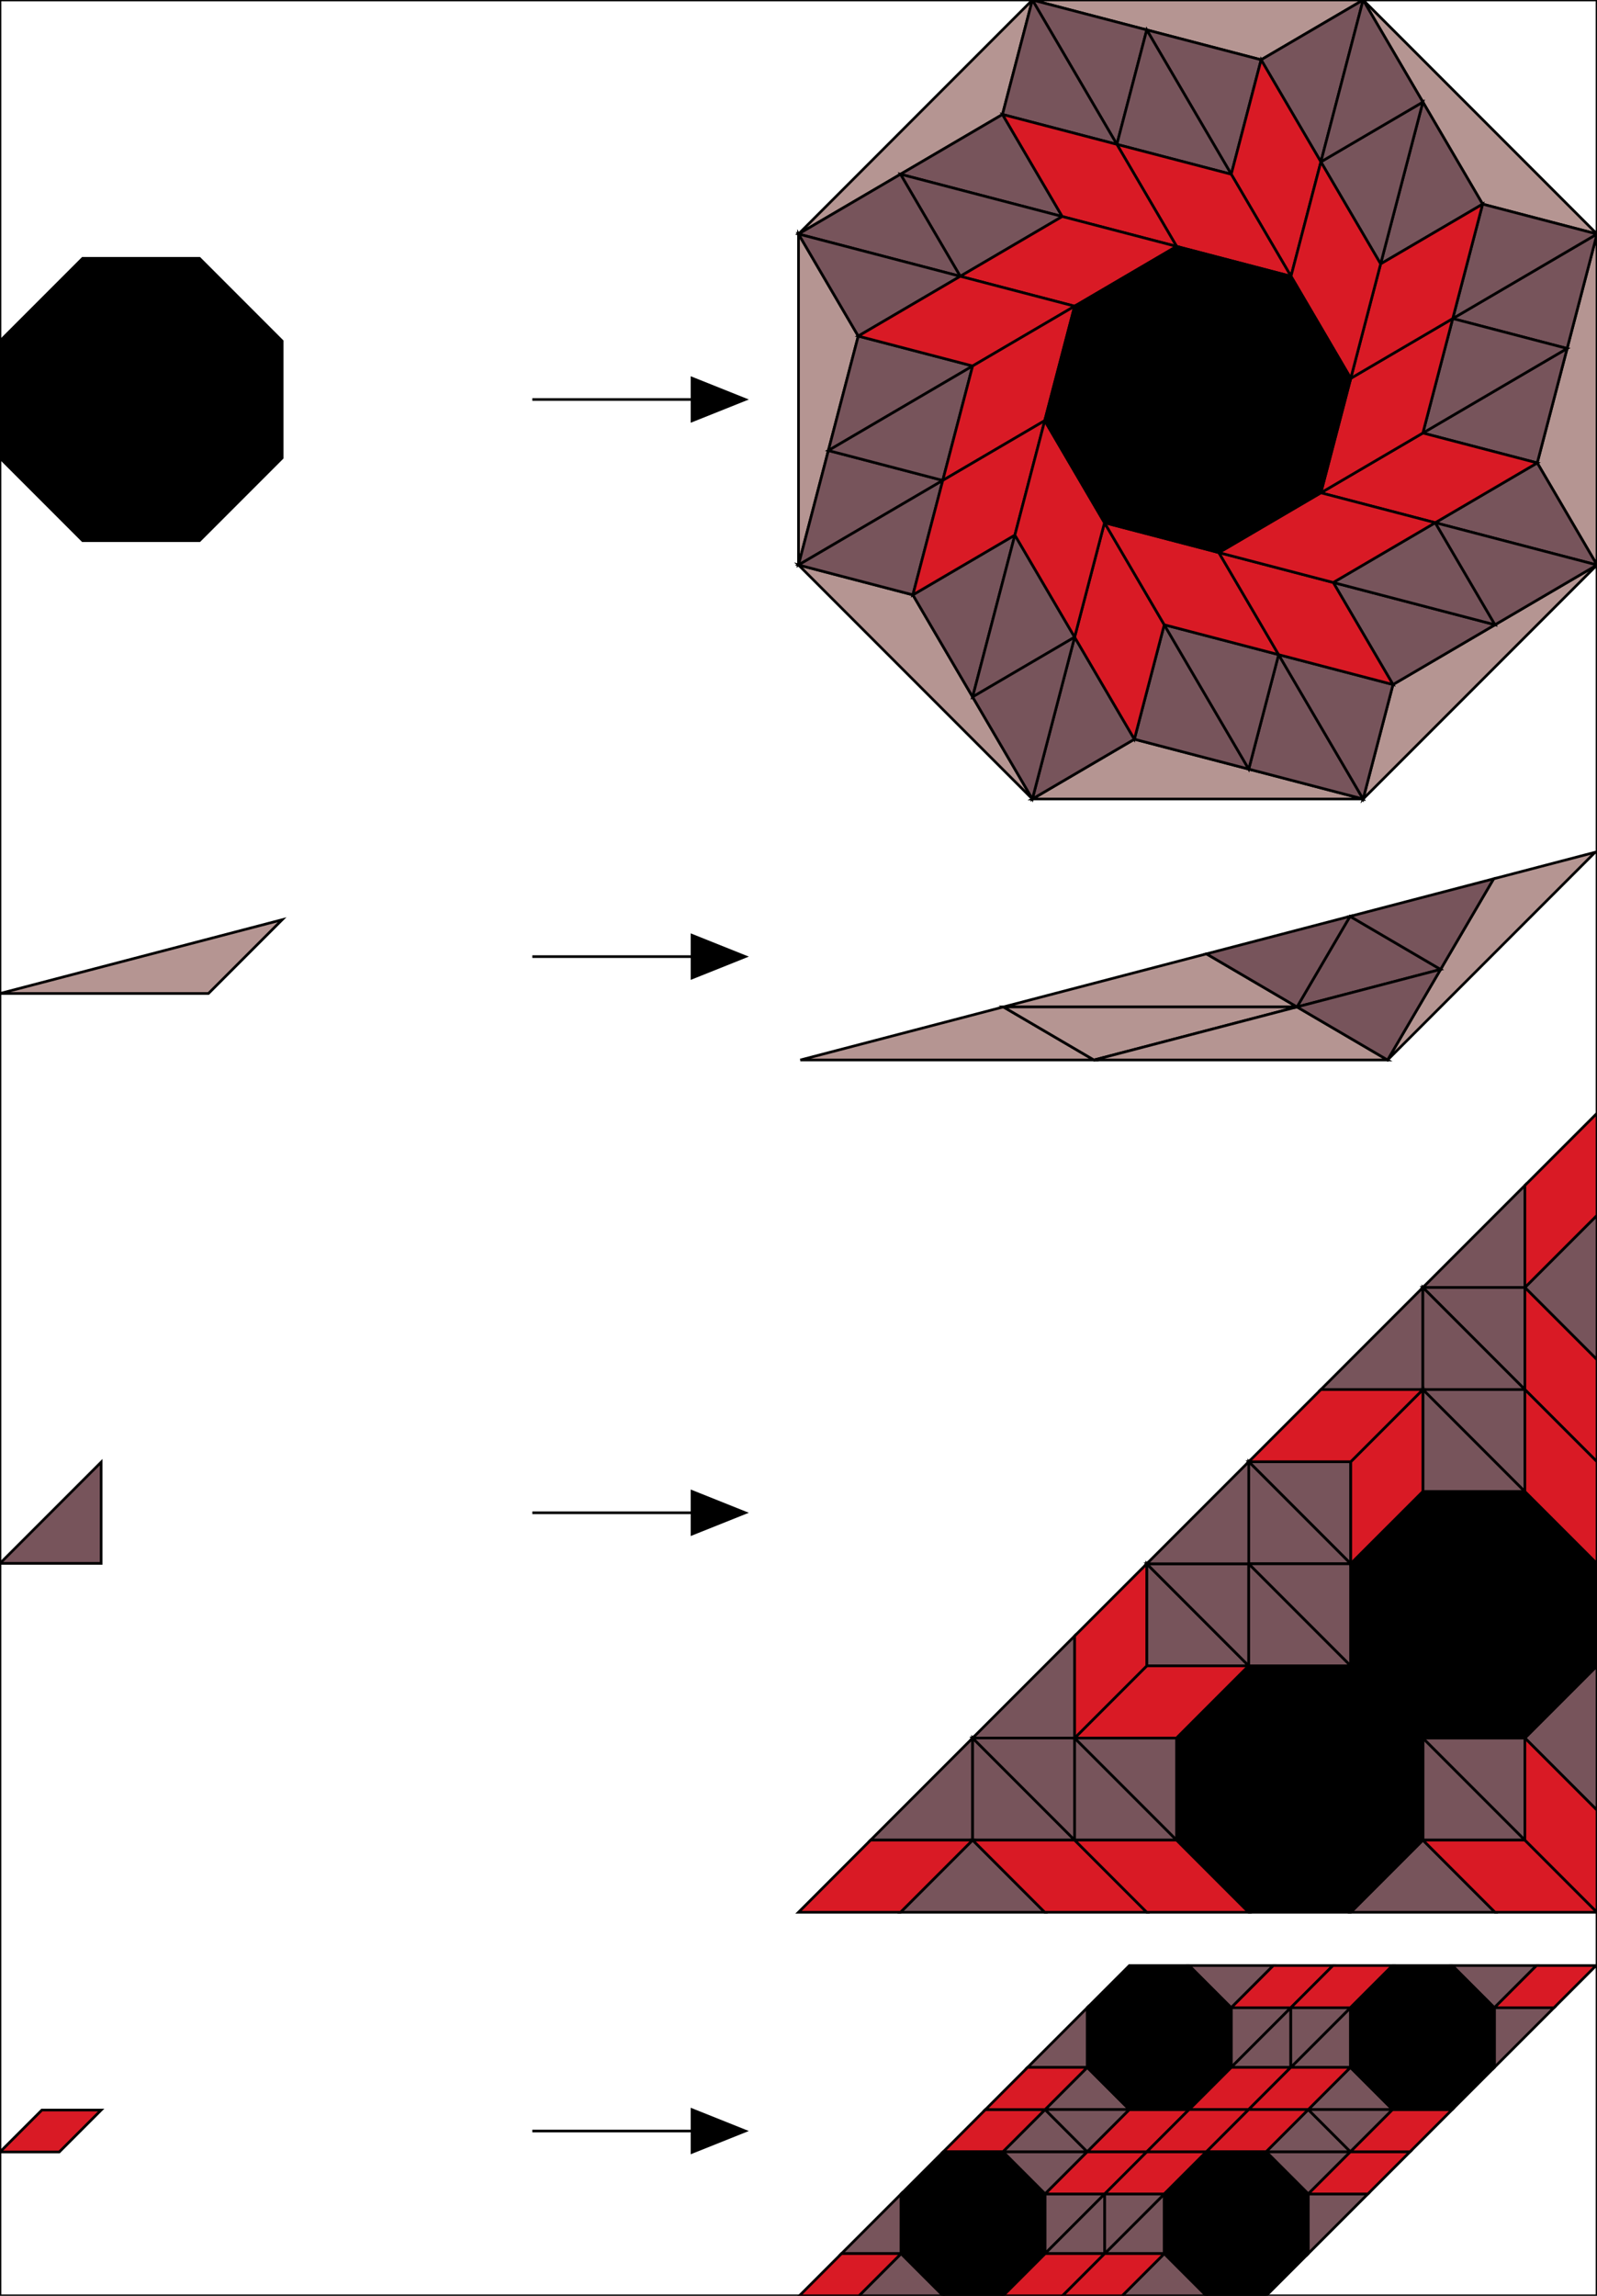 <?xml version="1.0" encoding="utf-8" ?>
<svg baseProfile="full" height="431" version="1.1" width="300" xmlns="http://www.w3.org/2000/svg" xmlns:ev="http://www.w3.org/2001/xml-events" xmlns:xlink="http://www.w3.org/1999/xlink"><rect width="100%" height="100%" style="fill:#333333;stroke:none;opacity:1;fill-opacity:1"/><defs><style type="text/css"><![CDATA[
* { stroke: black; stroke-width: 0.5px; }
#T1 { fill: #000000; }
#T2 { fill: #b59592; }
#T3 { fill: #77545b; }
#T4 { fill: #d91a25; }
]]></style></defs><rect fill="white" height="431" width="300" x="0" y="0" /><polyline points="100,75.0 130,75.0" stroke="black" stroke-width="2" /><polygon fill="black" points="130,75.0 130,79.0 140,75.0 130,71.0" /><polyline points="100,179.59 130,179.59" stroke="black" stroke-width="2" /><polygon fill="black" points="130,179.59 130,183.59 140,179.59 130,175.59" /><polyline points="100,284.0 130,284.0" stroke="black" stroke-width="2" /><polygon fill="black" points="130,284.0 130,288.0 140,284.0 130,280.0" /><polyline points="100,400.066 130,400.066" stroke="black" stroke-width="2" /><polygon fill="black" points="130,400.066 130,404.066 140,400.066 130,396.066" /><g id="T2"><polygon points="193.934,0.0 236.905,11.224 256.066,-8.881784197001252e-15" /><polygon points="150.0,43.934 188.322,21.486 193.934,2.1316282072803006e-14" /><polygon points="300.0,43.934 288.776,86.905 300.0,106.066" /><polygon points="256.066,1.4210854715202004e-14 278.514,38.322 300.0,43.934" /><polygon points="256.066,150.0 213.095,138.776 193.934,150" /><polygon points="300.0,106.066 261.678,128.514 256.066,150.0" /><polygon points="150.0,106.066 161.224,63.095 150,43.934" /><polygon points="193.934,150.0 171.486,111.678 150.0,106.066" /><polygon points="150.346,199.0 188.491,189.036 205.5,199.0" /><polygon points="188.491,189.036 226.636,179.073 243.645,189.036" /><polygon points="243.645,189.036 205.5,199.0 188.491,189.036" /><polygon points="205.5,199.0 243.645,189.036 260.654,199.0" /><polygon points="260.654,199 280.582,164.982 299.654,160" /><polygon points="-7.105427357601002e-15,186.512 39.156,186.512 53,172.668" /></g><g id="T3"><polygon points="256.066,0.0 248.129,30.385 236.905,11.224" /><polygon points="199.546,40.646 169.161,32.71 188.322,21.486" /><polygon points="199.546,40.646 169.161,32.71 180.385,51.871" /><polygon points="180.385,51.871 150.0,43.934 169.161,32.71" /><polygon points="193.934,1.4210854715202004e-14 209.807,27.098 215.42,5.612" /><polygon points="209.807,27.098 193.934,1.7763568394002505e-14 188.322,21.486" /><polygon points="231.293,32.71 215.42,5.612 236.905,11.224" /><polygon points="215.42,5.612 231.293,32.71 209.807,27.098" /><polygon points="300.0,106.066 269.615,98.129 288.776,86.905" /><polygon points="259.354,49.546 267.29,19.161 278.514,38.322" /><polygon points="259.354,49.546 267.29,19.161 248.129,30.385" /><polygon points="248.129,30.385 256.066,1.4210854715202004e-14 267.29,19.161" /><polygon points="300.0,43.934 272.902,59.807 294.388,65.42" /><polygon points="272.902,59.807 300,43.934 278.514,38.322" /><polygon points="267.29,81.293 294.388,65.42 288.776,86.905" /><polygon points="294.388,65.42 267.29,81.293 272.902,59.807" /><polygon points="193.934,150.0 201.871,119.615 213.095,138.776" /><polygon points="250.454,109.354 280.839,117.29 261.678,128.514" /><polygon points="250.454,109.354 280.839,117.29 269.615,98.129" /><polygon points="269.615,98.129 300.0,106.066 280.839,117.29" /><polygon points="256.066,150.0 240.193,122.902 234.58,144.388" /><polygon points="240.193,122.902 256.066,150.0 261.678,128.514" /><polygon points="218.707,117.29 234.58,144.388 213.095,138.776" /><polygon points="234.58,144.388 218.707,117.29 240.193,122.902" /><polygon points="150.0,43.934 180.385,51.871 161.224,63.095" /><polygon points="190.646,100.454 182.71,130.839 171.486,111.678" /><polygon points="190.646,100.454 182.71,130.839 201.871,119.615" /><polygon points="201.871,119.615 193.934,150.0 182.71,130.839" /><polygon points="150.0,106.066 177.098,90.193 155.612,84.58" /><polygon points="177.098,90.193 150.0,106.066 171.486,111.678" /><polygon points="182.71,68.707 155.612,84.58 161.224,63.095" /><polygon points="155.612,84.58 182.71,68.707 177.098,90.193" /><polygon points="243.645,189.036 270.618,181.991 253.609,172.027" /><polygon points="243.645,189.036 270.618,181.991 260.654,199" /><polygon points="226.636,179.073 253.609,172.027 243.645,189.036" /><polygon points="253.609,172.027 280.582,164.982 270.618,181.991" /><polygon points="169.161,359.0 196.259,359.0 182.71,345.451" /><polygon points="163.549,345.451 182.71,326.29 182.71,345.451" /><polygon points="182.71,326.29 201.871,345.451 182.71,345.451" /><polygon points="182.71,326.29 201.871,307.129 201.871,326.29" /><polygon points="201.871,345.451 182.71,326.29 201.871,326.29" /><polygon points="201.871,326.29 221.032,345.451 201.871,345.451" /><polygon points="221.032,345.451 201.871,326.29 221.032,326.29" /><polygon points="234.58,312.741 215.42,293.58 215.42,312.741" /><polygon points="215.42,293.58 234.58,312.741 234.58,293.58" /><polygon points="253.741,312.741 234.58,293.58 234.58,312.741" /><polygon points="280.839,359.0 253.741,359.0 267.29,345.451" /><polygon points="286.451,345.451 267.29,326.29 267.29,345.451" /><polygon points="300.0,228.161 300.0,255.259 286.451,241.71" /><polygon points="286.451,222.549 267.29,241.71 286.451,241.71" /><polygon points="267.29,241.71 286.451,260.871 286.451,241.71" /><polygon points="267.29,241.71 248.129,260.871 267.29,260.871" /><polygon points="286.451,260.871 267.29,241.71 267.29,260.871" /><polygon points="267.29,260.871 286.451,280.032 286.451,260.871" /><polygon points="286.451,280.032 267.29,260.871 267.29,280.032" /><polygon points="253.741,293.58 234.58,274.42 253.741,274.42" /><polygon points="234.58,274.42 253.741,293.58 234.58,293.58" /><polygon points="253.741,312.741 234.58,293.58 253.741,293.58" /><polygon points="300.0,339.839 300.0,312.741 286.451,326.29" /><polygon points="286.451,345.451 267.29,326.29 286.451,326.29" /><polygon points="215.42,293.58 234.58,274.42 234.58,293.58" /><polygon points="-3.552713678800501e-15,293.5 19,274.5 19,293.5" /><polygon points="161.36,431.0 177.199,431.0 169.28,423.08" /><polygon points="158.079,423.08 169.28,411.88 169.28,423.08" /><polygon points="188.4,403.96 204.24,403.96 196.32,411.88" /><polygon points="207.52,411.88 196.32,423.08 196.32,411.88" /><polygon points="210.801,431.0 226.64,431.0 218.72,423.08" /><polygon points="207.52,423.08 218.72,411.88 218.72,423.08" /><polygon points="237.841,403.96 253.68,403.96 245.76,411.88" /><polygon points="256.961,411.88 245.76,423.08 245.76,411.88" /><polygon points="196.32,423.08 207.52,411.88 207.52,423.08" /><polygon points="207.52,423.08 218.72,411.88 207.52,411.88" /><polygon points="196.32,396.04 212.159,396.04 204.24,388.12" /><polygon points="193.039,388.12 204.24,376.92 204.24,388.12" /><polygon points="223.36,369.0 239.199,369.0 231.28,376.92" /><polygon points="242.48,376.92 231.28,388.12 231.28,376.92" /><polygon points="245.76,396.04 261.6,396.04 253.68,388.12" /><polygon points="242.48,388.12 253.68,376.92 253.68,388.12" /><polygon points="272.801,369.0 288.64,369.0 280.72,376.92" /><polygon points="291.921,376.92 280.72,388.12 280.72,376.92" /><polygon points="231.28,388.12 242.48,376.92 242.48,388.12" /><polygon points="242.48,388.12 253.68,376.92 242.48,376.92" /><polygon points="188.4,403.96 204.24,403.96 196.32,396.04" /><polygon points="196.32,396.04 212.159,396.04 204.24,403.96" /><polygon points="237.841,403.96 253.68,403.96 245.76,396.04" /><polygon points="245.76,396.04 261.6,396.04 253.68,403.96" /></g><g id="T4"><polygon points="236.905,11.224 248.129,30.385 242.517,51.871 231.293,32.71" /><polygon points="242.517,51.871 231.293,32.71 209.807,27.098 221.032,46.259" /><polygon points="221.032,46.259 209.807,27.098 188.322,21.486 199.546,40.646" /><polygon points="221.032,46.259 201.871,57.483 180.385,51.871 199.546,40.646" /><polygon points="288.776,86.905 269.615,98.129 248.129,92.517 267.29,81.293" /><polygon points="248.129,92.517 267.29,81.293 272.902,59.807 253.741,71.032" /><polygon points="253.741,71.032 272.902,59.807 278.514,38.322 259.354,49.546" /><polygon points="253.741,71.032 242.517,51.871 248.129,30.385 259.354,49.546" /><polygon points="213.095,138.776 201.871,119.615 207.483,98.129 218.707,117.29" /><polygon points="207.483,98.129 218.707,117.29 240.193,122.902 228.968,103.741" /><polygon points="228.968,103.741 240.193,122.902 261.678,128.514 250.454,109.354" /><polygon points="228.968,103.741 248.129,92.517 269.615,98.129 250.454,109.354" /><polygon points="161.224,63.095 180.385,51.871 201.871,57.483 182.71,68.707" /><polygon points="201.871,57.483 182.71,68.707 177.098,90.193 196.259,78.968" /><polygon points="196.259,78.968 177.098,90.193 171.486,111.678 190.646,100.454" /><polygon points="196.259,78.968 207.483,98.129 201.871,119.615 190.646,100.454" /><polygon points="150.0,359.0 163.549,345.451 182.71,345.451 169.161,359.0" /><polygon points="182.71,345.451 196.259,359.0 215.42,359.0 201.871,345.451" /><polygon points="201.871,345.451 215.42,359.0 234.58,359.0 221.032,345.451" /><polygon points="201.871,326.29 215.42,312.741 234.58,312.741 221.032,326.29" /><polygon points="201.871,326.29 215.42,312.741 215.42,293.58 201.871,307.129" /><polygon points="300.0,359.0 286.451,345.451 267.29,345.451 280.839,359.0" /><polygon points="300.0,209.0 286.451,222.549 286.451,241.71 300.0,228.161" /><polygon points="286.451,241.71 300.0,255.259 300.0,274.42 286.451,260.871" /><polygon points="286.451,260.871 300.0,274.42 300.0,293.58 286.451,280.032" /><polygon points="267.29,260.871 253.741,274.42 253.741,293.58 267.29,280.032" /><polygon points="267.29,260.871 253.741,274.42 234.58,274.42 248.129,260.871" /><polygon points="300.0,359.0 286.451,345.451 286.451,326.29 300.0,339.839" /><polygon points="150.159,431.0 158.079,423.08 169.28,423.08 161.36,431.0" /><polygon points="196.32,411.88 204.24,403.96 215.44,403.96 207.52,411.88" /><polygon points="188.4,431.0 196.32,423.08 207.52,423.08 199.6,431.0" /><polygon points="199.6,431.0 207.52,423.08 218.72,423.08 210.801,431.0" /><polygon points="245.76,411.88 253.68,403.96 264.881,403.96 256.961,411.88" /><polygon points="207.52,411.88 215.44,403.96 226.64,403.96 218.72,411.88" /><polygon points="177.199,403.96 185.119,396.04 196.32,396.04 188.4,403.96" /><polygon points="185.119,396.04 193.039,388.12 204.24,388.12 196.32,396.04" /><polygon points="231.28,376.92 239.199,369.0 250.4,369.0 242.48,376.92" /><polygon points="223.36,396.04 231.28,388.12 242.48,388.12 234.56,396.04" /><polygon points="234.56,396.04 242.48,388.12 253.68,388.12 245.76,396.04" /><polygon points="280.72,376.92 288.64,369.0 299.841,369.0 291.921,376.92" /><polygon points="242.48,376.92 250.4,369.0 261.6,369.0 253.68,376.92" /><polygon points="204.24,403.96 212.159,396.04 223.36,396.04 215.44,403.96" /><polygon points="215.44,403.96 223.36,396.04 234.56,396.04 226.64,403.96" /><polygon points="226.64,403.96 234.56,396.04 245.76,396.04 237.841,403.96" /><polygon points="253.68,403.96 261.6,396.04 272.801,396.04 264.881,403.96" /><polygon points="0.0,404.001 7.87,396.131 19.0,396.131 11.13,404.001" /></g><g id="T1"><polygon points="242.517,51.871 253.741,71.032 248.129,92.517 228.968,103.741 207.483,98.129 196.259,78.968 201.871,57.483 221.032,46.259" /><polygon points="37.477,48.5 53.0,64.023 53.0,85.977 37.477,101.5 15.523,101.5 0.0,85.977 0.0,64.023 15.523,48.5" /><polygon points="253.741,312.741 267.29,326.29 267.29,345.451 253.741,359.0 234.58,359.0 221.032,345.451 221.032,326.29 234.58,312.741" /><polygon points="253.741,312.741 267.29,326.29 286.451,326.29 300.0,312.741 300.0,293.58 286.451,280.032 267.29,280.032 253.741,293.58" /><polygon points="188.4,403.96 196.32,411.88 196.32,423.08 188.4,431.0 177.199,431.0 169.28,423.08 169.28,411.88 177.199,403.96" /><polygon points="237.841,403.96 245.76,411.88 245.76,423.08 237.841,431.0 226.64,431.0 218.72,423.08 218.72,411.88 226.64,403.96" /><polygon points="223.36,369.0 231.28,376.92 231.28,388.12 223.36,396.04 212.159,396.04 204.24,388.12 204.24,376.92 212.159,369.0" /><polygon points="272.801,369.0 280.72,376.92 280.72,388.12 272.801,396.04 261.6,396.04 253.68,388.12 253.68,376.92 261.6,369.0" /></g></svg>